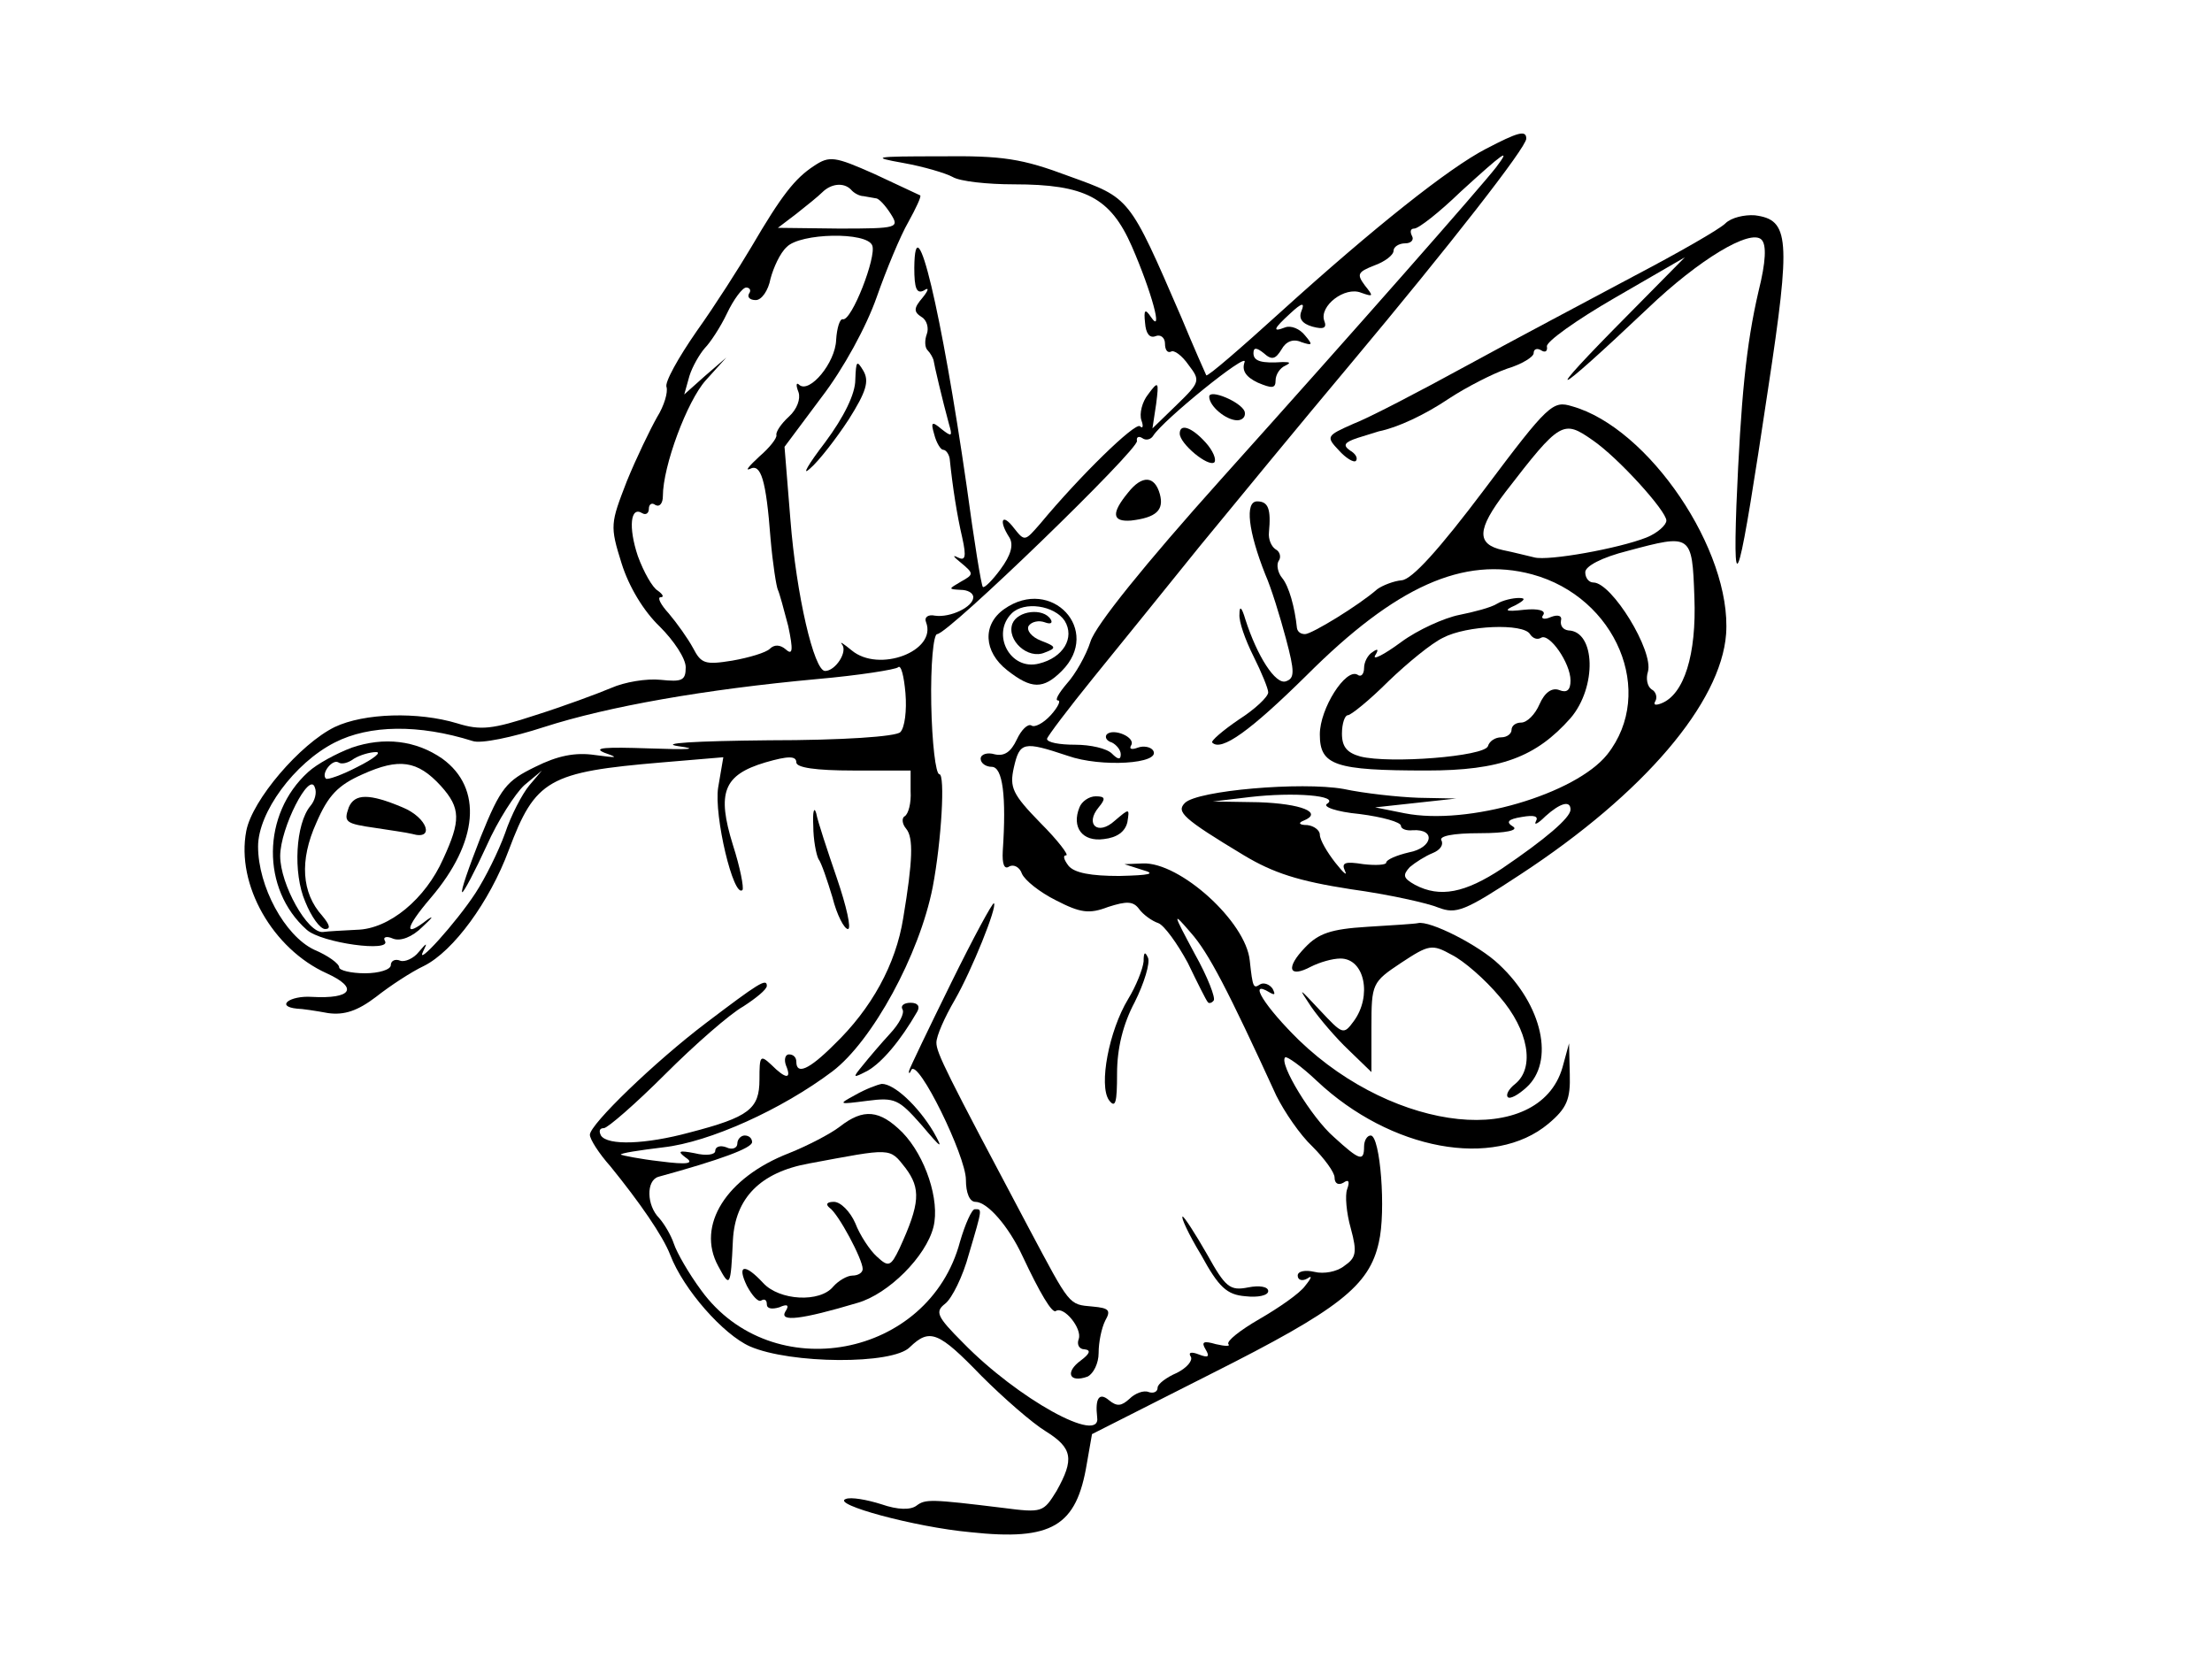 <?xml version="1.0" standalone="no"?>
<!DOCTYPE svg PUBLIC "-//W3C//DTD SVG 20010904//EN"
 "http://www.w3.org/TR/2001/REC-SVG-20010904/DTD/svg10.dtd">
<svg version="1.0" xmlns="http://www.w3.org/2000/svg"
 width="300pt" height="225pt" viewBox="0 0 300 225"
 preserveAspectRatio="xMidYMid meet">
<g transform="translate(0,225) scale(0.1,-0.1)"
fill="#000000" stroke="none">
<path d="M2015 2048 c-50 -26 -151 -106 -278 -221 -54 -49 -99 -88 -101 -86
-1 2 -17 38 -34 79 -71 164 -69 161 -152 191 -64 24 -90 28 -175 27 -90 0 -95
-1 -50 -9 28 -5 58 -14 67 -19 10 -6 47 -10 83 -10 97 0 131 -18 160 -84 27
-62 43 -121 26 -96 -8 12 -10 10 -8 -8 1 -14 6 -21 14 -18 7 3 13 -2 13 -10 0
-8 3 -13 8 -11 4 3 15 -5 24 -18 16 -21 16 -23 -16 -54 l-33 -32 5 33 c4 31 3
32 -11 13 -8 -10 -12 -26 -9 -35 3 -8 2 -12 -2 -8 -7 5 -81 -67 -135 -132 -21
-24 -21 -25 -36 -6 -16 21 -21 10 -6 -13 6 -10 2 -24 -12 -43 -11 -15 -22 -26
-24 -24 -2 1 -12 63 -22 137 -34 236 -70 388 -71 296 0 -28 3 -36 13 -31 7 5
7 1 -2 -10 -12 -14 -12 -19 -1 -26 7 -4 10 -15 7 -23 -3 -8 -3 -18 1 -22 4 -4
7 -10 8 -13 1 -7 12 -54 21 -87 5 -17 4 -18 -10 -7 -13 11 -15 10 -10 -7 3
-12 9 -21 12 -21 4 0 8 -6 9 -12 4 -39 10 -77 17 -107 6 -27 4 -32 -6 -27 -8
4 -6 1 4 -7 18 -15 18 -16 0 -26 -17 -10 -17 -10 0 -11 9 0 17 -4 17 -10 0
-13 -31 -28 -52 -25 -9 2 -15 -2 -12 -9 15 -39 -64 -69 -101 -38 -11 9 -17 13
-13 8 8 -10 -9 -36 -23 -36 -15 0 -39 103 -47 205 l-8 99 50 67 c30 39 61 96
75 136 13 37 32 83 43 102 10 18 18 35 16 36 -2 1 -30 14 -62 29 -54 24 -61
25 -82 11 -26 -17 -44 -40 -85 -110 -16 -27 -49 -79 -74 -114 -25 -36 -44 -70
-41 -76 2 -7 -3 -25 -13 -41 -9 -16 -28 -55 -41 -87 -22 -57 -23 -60 -7 -111
10 -32 30 -65 52 -86 19 -19 35 -43 35 -55 0 -18 -5 -20 -34 -17 -19 2 -49 -3
-67 -11 -19 -8 -65 -25 -103 -37 -58 -19 -74 -21 -106 -11 -53 16 -126 14
-166 -5 -47 -23 -112 -99 -120 -141 -14 -73 36 -160 109 -193 44 -20 34 -35
-20 -32 -30 2 -50 -13 -20 -16 6 0 26 -3 42 -6 22 -3 40 3 65 22 19 15 48 34
65 42 40 20 89 87 115 157 36 96 54 106 208 119 l83 7 -7 -41 c-6 -38 21 -151
33 -139 2 3 -3 30 -13 61 -22 71 -13 95 44 112 31 9 42 9 42 0 0 -7 26 -11 77
-11 l78 0 0 -28 c1 -16 -3 -31 -8 -34 -4 -2 -4 -10 2 -17 10 -12 9 -43 -4
-121 -10 -63 -43 -123 -94 -172 -34 -34 -51 -41 -51 -23 0 6 -4 10 -10 10 -5
0 -7 -7 -4 -15 8 -19 0 -19 -20 1 -15 14 -16 12 -16 -20 0 -40 -14 -51 -95
-72 -59 -16 -111 -18 -120 -4 -3 6 -2 10 4 10 5 0 43 33 83 73 40 40 88 82
106 92 17 11 32 23 32 28 0 11 -12 3 -82 -50 -70 -53 -158 -138 -158 -152 0
-6 12 -25 28 -43 39 -48 71 -94 81 -120 18 -47 72 -108 108 -124 55 -24 194
-25 217 -1 27 26 39 21 97 -39 30 -30 69 -64 87 -75 37 -23 39 -38 15 -81 -18
-29 -19 -30 -73 -23 -98 12 -105 12 -117 3 -8 -6 -25 -6 -48 2 -19 6 -41 10
-48 7 -20 -7 93 -38 169 -45 111 -12 144 8 158 93 l7 40 162 82 c173 87 214
119 227 178 10 42 2 145 -11 145 -5 0 -9 -7 -9 -15 0 -21 -6 -19 -41 13 -30
26 -75 100 -66 108 2 2 22 -12 43 -32 100 -94 240 -120 314 -58 25 21 30 33
29 67 l-1 42 -9 -33 c-32 -109 -226 -89 -357 37 -46 45 -71 84 -40 65 7 -4 8
-3 4 5 -4 6 -12 9 -17 6 -9 -6 -10 -5 -14 32 -5 53 -95 134 -145 132 l-25 -1
25 -8 c18 -5 10 -7 -32 -8 -38 0 -61 4 -69 14 -6 8 -8 14 -3 14 4 0 -11 20
-35 44 -38 39 -42 48 -36 75 8 35 13 36 73 16 45 -16 127 -11 116 7 -3 5 -13
7 -21 4 -8 -3 -12 -2 -9 3 7 11 -24 24 -33 15 -3 -4 0 -9 7 -11 6 -3 12 -10
12 -16 0 -8 -4 -7 -12 1 -7 7 -29 12 -50 12 -21 0 -38 3 -38 8 1 4 29 41 63
83 34 42 99 122 144 178 46 56 138 168 206 249 133 159 237 292 237 304 0 12
-11 9 -55 -14z m14 -25 c-21 -27 -188 -217 -373 -423 -104 -116 -170 -198
-177 -220 -6 -19 -21 -45 -32 -57 -11 -13 -17 -23 -12 -23 4 0 0 -9 -10 -20
-10 -11 -22 -17 -26 -14 -5 3 -14 -6 -20 -19 -8 -17 -17 -23 -30 -20 -10 3
-19 0 -19 -6 0 -6 7 -11 15 -11 15 0 20 -40 15 -114 -1 -18 2 -26 9 -21 6 3
14 -1 17 -10 4 -9 24 -25 46 -36 33 -17 45 -19 71 -9 25 8 34 8 42 -3 5 -7 17
-16 26 -19 8 -3 26 -28 40 -54 13 -27 25 -51 27 -53 1 -2 5 -2 8 2 3 3 -8 32
-26 64 -30 56 -30 57 -5 28 24 -27 50 -77 116 -221 11 -22 32 -53 49 -69 16
-16 30 -35 30 -42 0 -8 5 -11 12 -7 7 5 9 2 5 -9 -3 -8 -1 -32 5 -53 9 -33 7
-40 -9 -51 -10 -8 -28 -11 -40 -8 -13 3 -23 1 -23 -5 0 -6 6 -8 13 -4 7 5 6 1
-3 -10 -7 -10 -36 -30 -62 -45 -26 -15 -45 -30 -42 -34 3 -3 -4 -3 -17 0 -17
5 -20 3 -14 -7 6 -10 4 -12 -9 -7 -10 4 -15 3 -11 -3 3 -5 -5 -15 -19 -22 -14
-6 -26 -15 -26 -20 0 -6 -6 -8 -12 -6 -7 3 -19 -2 -26 -9 -11 -10 -17 -11 -28
-2 -13 11 -19 3 -16 -23 6 -38 -108 25 -182 101 -36 36 -38 42 -24 53 9 7 24
37 32 67 19 64 18 61 8 61 -4 0 -13 -20 -20 -44 -42 -158 -255 -198 -351 -66
-17 23 -33 51 -37 63 -4 12 -13 27 -20 35 -17 17 -18 51 -1 56 84 23 127 39
127 47 0 5 -4 9 -10 9 -5 0 -10 -5 -10 -11 0 -6 -7 -9 -15 -5 -8 3 -15 1 -15
-5 0 -5 -12 -7 -28 -3 -21 4 -24 3 -12 -6 12 -8 3 -10 -35 -5 -27 3 -51 8 -53
9 -1 2 25 6 58 10 62 7 160 51 229 103 54 41 118 158 136 250 12 63 17 153 9
153 -5 0 -10 43 -11 95 -1 54 3 95 8 95 15 0 274 251 271 262 -1 5 2 7 7 4 5
-4 12 -2 15 3 13 21 129 115 124 100 -4 -11 1 -20 18 -28 19 -8 24 -8 24 3 0
8 6 17 13 20 8 4 7 5 -3 5 -29 -2 -40 1 -40 12 0 8 4 8 14 0 11 -10 16 -8 24
5 6 11 16 15 27 10 15 -5 16 -4 5 9 -7 9 -19 14 -27 11 -18 -7 -16 -2 7 19 16
15 20 15 15 3 -4 -10 1 -17 15 -21 15 -4 20 -2 16 8 -7 20 28 47 50 38 17 -6
17 -5 5 10 -11 15 -10 18 13 27 14 5 26 14 26 20 0 5 7 10 16 10 8 0 12 5 9
10 -3 6 -2 10 3 10 6 0 34 22 63 50 57 52 70 62 48 33z m-875 -30 c4 -5 12 -9
17 -9 5 -1 12 -2 17 -3 4 0 13 -10 20 -21 12 -19 10 -20 -70 -20 l-83 1 25 19
c14 11 30 24 35 29 12 12 29 14 39 4z m29 -76 c6 -15 -28 -103 -40 -100 -4 1
-8 -12 -9 -28 -1 -31 -36 -73 -50 -61 -4 4 -5 0 -1 -10 3 -9 -2 -23 -13 -33
-11 -10 -18 -21 -17 -25 1 -4 -9 -17 -23 -29 -14 -13 -20 -20 -13 -17 15 8 22
-15 28 -94 3 -35 8 -66 10 -70 2 -4 8 -26 14 -49 7 -33 6 -40 -3 -32 -8 7 -16
7 -22 1 -5 -5 -28 -12 -51 -16 -37 -6 -42 -4 -53 17 -7 13 -22 34 -33 47 -11
12 -16 22 -11 22 5 0 3 4 -4 9 -7 4 -19 25 -27 47 -13 39 -10 68 6 58 5 -3 9
0 9 6 0 6 4 9 9 5 6 -3 10 3 10 12 0 41 33 129 58 157 l28 31 -29 -25 -28 -25
7 25 c4 13 14 30 21 38 7 7 21 28 30 47 9 19 21 35 26 35 5 0 7 -4 4 -8 -3 -5
1 -9 9 -9 8 0 17 13 20 29 4 15 13 35 22 43 18 19 109 21 116 2z m38 -660 c-6
-6 -78 -11 -178 -11 -101 -1 -150 -4 -123 -8 29 -4 15 -5 -40 -3 -59 2 -77 1
-60 -6 20 -7 17 -7 -13 -3 -27 4 -51 -1 -81 -16 -39 -19 -47 -28 -74 -95 -16
-41 -28 -75 -25 -75 2 0 17 28 33 63 15 34 39 71 51 82 l24 20 -17 -20 c-10
-12 -25 -41 -33 -65 -9 -25 -27 -61 -40 -81 -26 -40 -83 -103 -71 -79 6 12 5
12 -6 -1 -7 -9 -19 -14 -25 -12 -7 3 -13 0 -13 -6 0 -6 -16 -11 -35 -11 -19 0
-35 4 -35 8 0 5 -15 16 -34 24 -40 19 -76 86 -76 140 0 46 49 113 104 141 47
24 114 25 187 2 11 -4 54 5 97 19 87 28 218 51 370 65 57 5 107 13 110 16 4 4
8 -12 10 -35 2 -24 -1 -47 -7 -53z"/>
<path d="M1640 1712 c0 -13 23 -32 38 -32 7 0 12 5 10 12 -5 13 -48 31 -48 20z"/>
<path d="M1600 1662 c0 -14 39 -46 47 -39 3 4 -2 16 -12 27 -19 21 -35 26 -35
12z"/>
<path d="M1530 1582 c-23 -28 -22 -40 4 -38 34 4 45 14 39 36 -7 25 -24 26
-43 2z"/>
<path d="M1362 1424 c-30 -21 -28 -58 4 -83 33 -26 49 -26 74 -1 55 55 -14
129 -78 84z m82 -16 c14 -23 -2 -50 -35 -58 -39 -10 -65 40 -37 68 17 17 58
11 72 -10z"/>
<path d="M1373 1404 c-8 -22 21 -49 44 -39 16 6 16 8 -5 16 -13 5 -20 14 -17
20 4 6 14 8 22 5 8 -3 11 -1 8 4 -10 16 -45 12 -52 -6z"/>
<path d="M1290 917 c-30 -61 -56 -115 -57 -119 -1 -5 1 -4 3 1 9 16 74 -117
74 -149 0 -18 5 -30 13 -30 16 0 45 -33 64 -74 23 -49 40 -78 45 -74 11 7 36
-24 31 -38 -3 -8 1 -14 8 -14 9 -1 7 -6 -5 -15 -22 -16 -16 -31 9 -22 8 4 15
18 15 32 0 15 4 34 9 44 8 14 5 17 -17 19 -33 3 -30 0 -87 107 -112 211 -125
237 -125 251 0 9 11 34 25 58 23 40 58 127 53 131 -2 1 -28 -47 -58 -108z"/>
<path d="M1551 946 c-1 -10 -10 -33 -21 -51 -26 -43 -40 -117 -26 -137 9 -12
11 -3 11 36 0 34 8 67 24 97 13 26 21 53 18 60 -4 9 -6 8 -6 -5z"/>
<path d="M1224 881 c3 -5 -4 -19 -17 -33 -12 -13 -29 -33 -37 -43 -14 -17 -14
-18 7 -7 19 11 44 40 67 80 4 7 1 12 -9 12 -9 0 -14 -4 -11 -9z"/>
<path d="M1160 765 c-24 -13 -23 -13 16 -8 38 5 43 2 74 -33 27 -32 30 -34 16
-9 -21 35 -53 65 -70 65 -6 -1 -22 -7 -36 -15z"/>
<path d="M1139 722 c-13 -10 -44 -26 -69 -36 -85 -33 -126 -98 -96 -153 16
-30 17 -29 20 35 3 57 37 92 103 104 113 21 109 22 131 -6 21 -28 20 -48 -8
-109 -12 -25 -15 -26 -31 -11 -9 8 -23 29 -29 45 -7 16 -20 29 -29 29 -9 0
-12 -3 -6 -8 12 -8 45 -70 45 -83 0 -5 -6 -9 -14 -9 -7 0 -19 -7 -26 -15 -18
-22 -73 -19 -95 5 -25 27 -36 25 -22 -4 7 -13 15 -22 19 -20 5 3 8 1 8 -5 0
-6 7 -7 17 -4 11 5 14 3 8 -6 -8 -14 21 -11 98 12 42 12 93 63 103 103 9 36
-11 96 -42 128 -31 31 -53 33 -85 8z"/>
<path d="M1629 548 c24 -44 35 -54 60 -56 17 -2 31 1 31 7 0 6 -12 8 -27 5
-25 -5 -31 0 -56 45 -16 28 -31 51 -33 51 -3 0 8 -24 25 -52z"/>
<path d="M477 1236 c-21 -8 -47 -22 -59 -33 -63 -57 -64 -159 -2 -214 20 -18
116 -31 106 -15 -3 5 2 7 11 3 10 -4 26 2 40 16 13 12 16 16 7 10 -33 -26 -31
-12 4 29 65 76 71 149 16 189 -36 25 -79 30 -123 15z m8 -26 c-21 -11 -41 -18
-43 -16 -7 7 9 27 17 22 4 -3 13 -1 21 5 8 5 22 9 30 9 8 0 -3 -9 -25 -20z
m113 -26 c27 -30 27 -47 3 -99 -24 -54 -73 -95 -117 -96 -19 -1 -39 -2 -46 -3
-21 -2 -58 65 -58 103 0 38 40 116 47 93 3 -7 0 -18 -6 -25 -20 -24 -24 -91
-7 -130 8 -20 20 -37 27 -37 8 0 6 6 -4 18 -28 31 -31 75 -8 126 16 37 29 51
63 66 49 22 74 19 106 -16z"/>
<path d="M473 1155 c-7 -20 -5 -22 37 -28 19 -3 41 -6 49 -8 31 -9 21 22 -13
36 -45 19 -65 19 -73 0z"/>
<path d="M2340 1947 c-8 -8 -64 -40 -125 -72 -60 -32 -162 -86 -226 -121 -64
-35 -133 -71 -154 -79 -36 -16 -37 -17 -19 -36 9 -10 20 -17 23 -14 3 4 -1 10
-8 14 -10 7 -8 11 10 17 13 4 26 8 29 9 25 5 62 22 96 45 23 15 58 33 78 40
20 6 36 16 36 21 0 6 5 7 10 4 6 -4 9 -1 8 5 -2 6 40 36 92 66 l95 55 -77 -78
c-121 -122 -105 -116 27 9 69 66 139 108 154 93 7 -7 6 -30 -4 -70 -17 -73
-24 -146 -30 -290 -5 -138 4 -103 43 158 31 204 29 229 -18 235 -14 1 -32 -3
-40 -11z"/>
<path d="M1160 1735 c0 -19 -15 -50 -41 -85 -23 -30 -32 -46 -21 -36 12 10 36
41 53 67 24 38 28 52 20 66 -9 15 -10 14 -11 -12z"/>
<path d="M2013 1586 c-61 -81 -98 -122 -112 -123 -11 -1 -26 -7 -33 -12 -25
-22 -89 -61 -98 -61 -6 0 -10 3 -11 8 -3 29 -11 57 -20 68 -6 7 -8 18 -5 23 4
5 2 13 -4 16 -6 4 -10 14 -9 23 3 32 -1 42 -16 42 -17 0 -12 -41 11 -99 8 -18
20 -57 28 -87 12 -45 12 -54 0 -58 -14 -5 -39 34 -55 84 -5 17 -8 19 -8 7 -1
-10 8 -35 19 -57 11 -22 20 -44 20 -49 0 -6 -18 -23 -40 -37 -22 -15 -38 -29
-36 -31 12 -13 52 16 128 91 121 121 213 162 306 137 114 -31 168 -160 102
-244 -43 -54 -189 -97 -275 -80 l-40 8 55 6 55 6 -51 1 c-28 1 -74 6 -102 12
-57 10 -198 -2 -215 -19 -12 -12 -3 -21 80 -71 40 -24 74 -35 145 -46 51 -7
105 -19 119 -25 24 -9 35 -5 111 45 168 110 272 233 279 326 8 113 -105 280
-209 309 -26 8 -32 3 -119 -113z m147 67 c35 -24 100 -96 100 -109 0 -6 -12
-17 -27 -23 -38 -15 -133 -32 -152 -27 -9 2 -28 7 -43 10 -36 8 -35 28 4 79
74 96 78 98 118 70z m138 -213 c3 -78 -14 -132 -45 -144 -8 -3 -11 -2 -8 3 3
5 1 13 -5 16 -6 4 -8 15 -5 24 8 28 -49 121 -74 121 -6 0 -11 6 -11 14 0 8 22
20 58 29 86 23 87 23 90 -63z m-498 -280 c-7 -4 12 -11 44 -14 31 -4 56 -11
56 -16 0 -4 7 -7 16 -6 32 2 27 -24 -5 -30 -17 -4 -31 -10 -31 -14 0 -3 -14
-4 -31 -2 -25 4 -30 2 -25 -9 4 -8 -2 -3 -13 11 -11 14 -21 31 -21 38 0 6 -8
12 -17 13 -11 0 -13 3 -5 6 27 11 -3 23 -61 25 l-62 1 50 6 c60 7 122 2 105
-9z m330 -8 c0 -11 -34 -40 -93 -80 -50 -33 -84 -40 -118 -22 -16 9 -17 13 -7
24 7 6 21 15 31 19 10 4 15 11 12 17 -4 6 15 10 52 10 36 0 53 4 45 9 -10 6
-7 10 12 13 17 3 23 1 19 -6 -3 -6 3 -3 13 7 20 18 34 22 34 9z"/>
<path d="M2030 1431 c-8 -5 -31 -11 -51 -15 -20 -4 -56 -20 -79 -37 -23 -17
-39 -25 -35 -18 5 8 4 10 -3 5 -7 -4 -12 -14 -12 -22 0 -8 -4 -13 -9 -9 -16 9
-51 -46 -51 -81 0 -42 20 -49 145 -49 100 0 148 18 195 71 36 42 34 118 -3
119 -7 1 -11 6 -10 13 2 7 -4 9 -14 5 -9 -4 -14 -2 -10 3 4 6 -7 9 -26 7 -26
-3 -28 -1 -12 6 13 7 15 10 5 10 -8 0 -22 -3 -30 -8z m45 -41 c4 -6 10 -8 15
-5 11 7 40 -34 40 -58 0 -13 -5 -17 -15 -13 -10 4 -20 -3 -27 -19 -6 -14 -17
-25 -25 -25 -7 0 -13 -4 -13 -10 0 -5 -6 -10 -14 -10 -8 0 -16 -5 -18 -12 -5
-14 -133 -24 -173 -14 -18 5 -25 13 -25 31 0 14 4 25 8 25 4 0 29 20 55 46 26
25 59 52 74 59 32 17 109 20 118 5z"/>
<path d="M1464 1155 c-11 -27 4 -47 33 -43 18 2 29 10 32 23 3 19 3 19 -17 2
-23 -21 -41 -5 -22 18 10 12 9 15 -4 15 -9 0 -19 -7 -22 -15z"/>
<path d="M1103 1130 c0 -19 4 -39 7 -45 4 -5 12 -29 19 -52 6 -24 16 -43 21
-43 5 0 -2 31 -15 69 -13 38 -26 77 -28 88 -3 10 -5 2 -4 -17z"/>
<path d="M1854 993 c-49 -3 -66 -9 -84 -28 -27 -28 -22 -42 8 -26 12 6 29 11
40 11 33 0 43 -51 18 -85 -14 -19 -15 -18 -46 15 -29 31 -30 32 -12 5 11 -16
34 -43 51 -59 l31 -30 0 61 c0 59 1 61 40 87 38 25 42 26 69 11 16 -8 45 -33
65 -57 39 -45 48 -96 21 -118 -9 -7 -13 -15 -10 -18 3 -3 14 3 25 13 39 35 22
112 -37 167 -27 26 -94 60 -110 56 -4 -1 -36 -3 -69 -5z"/>
</g>
</svg>

